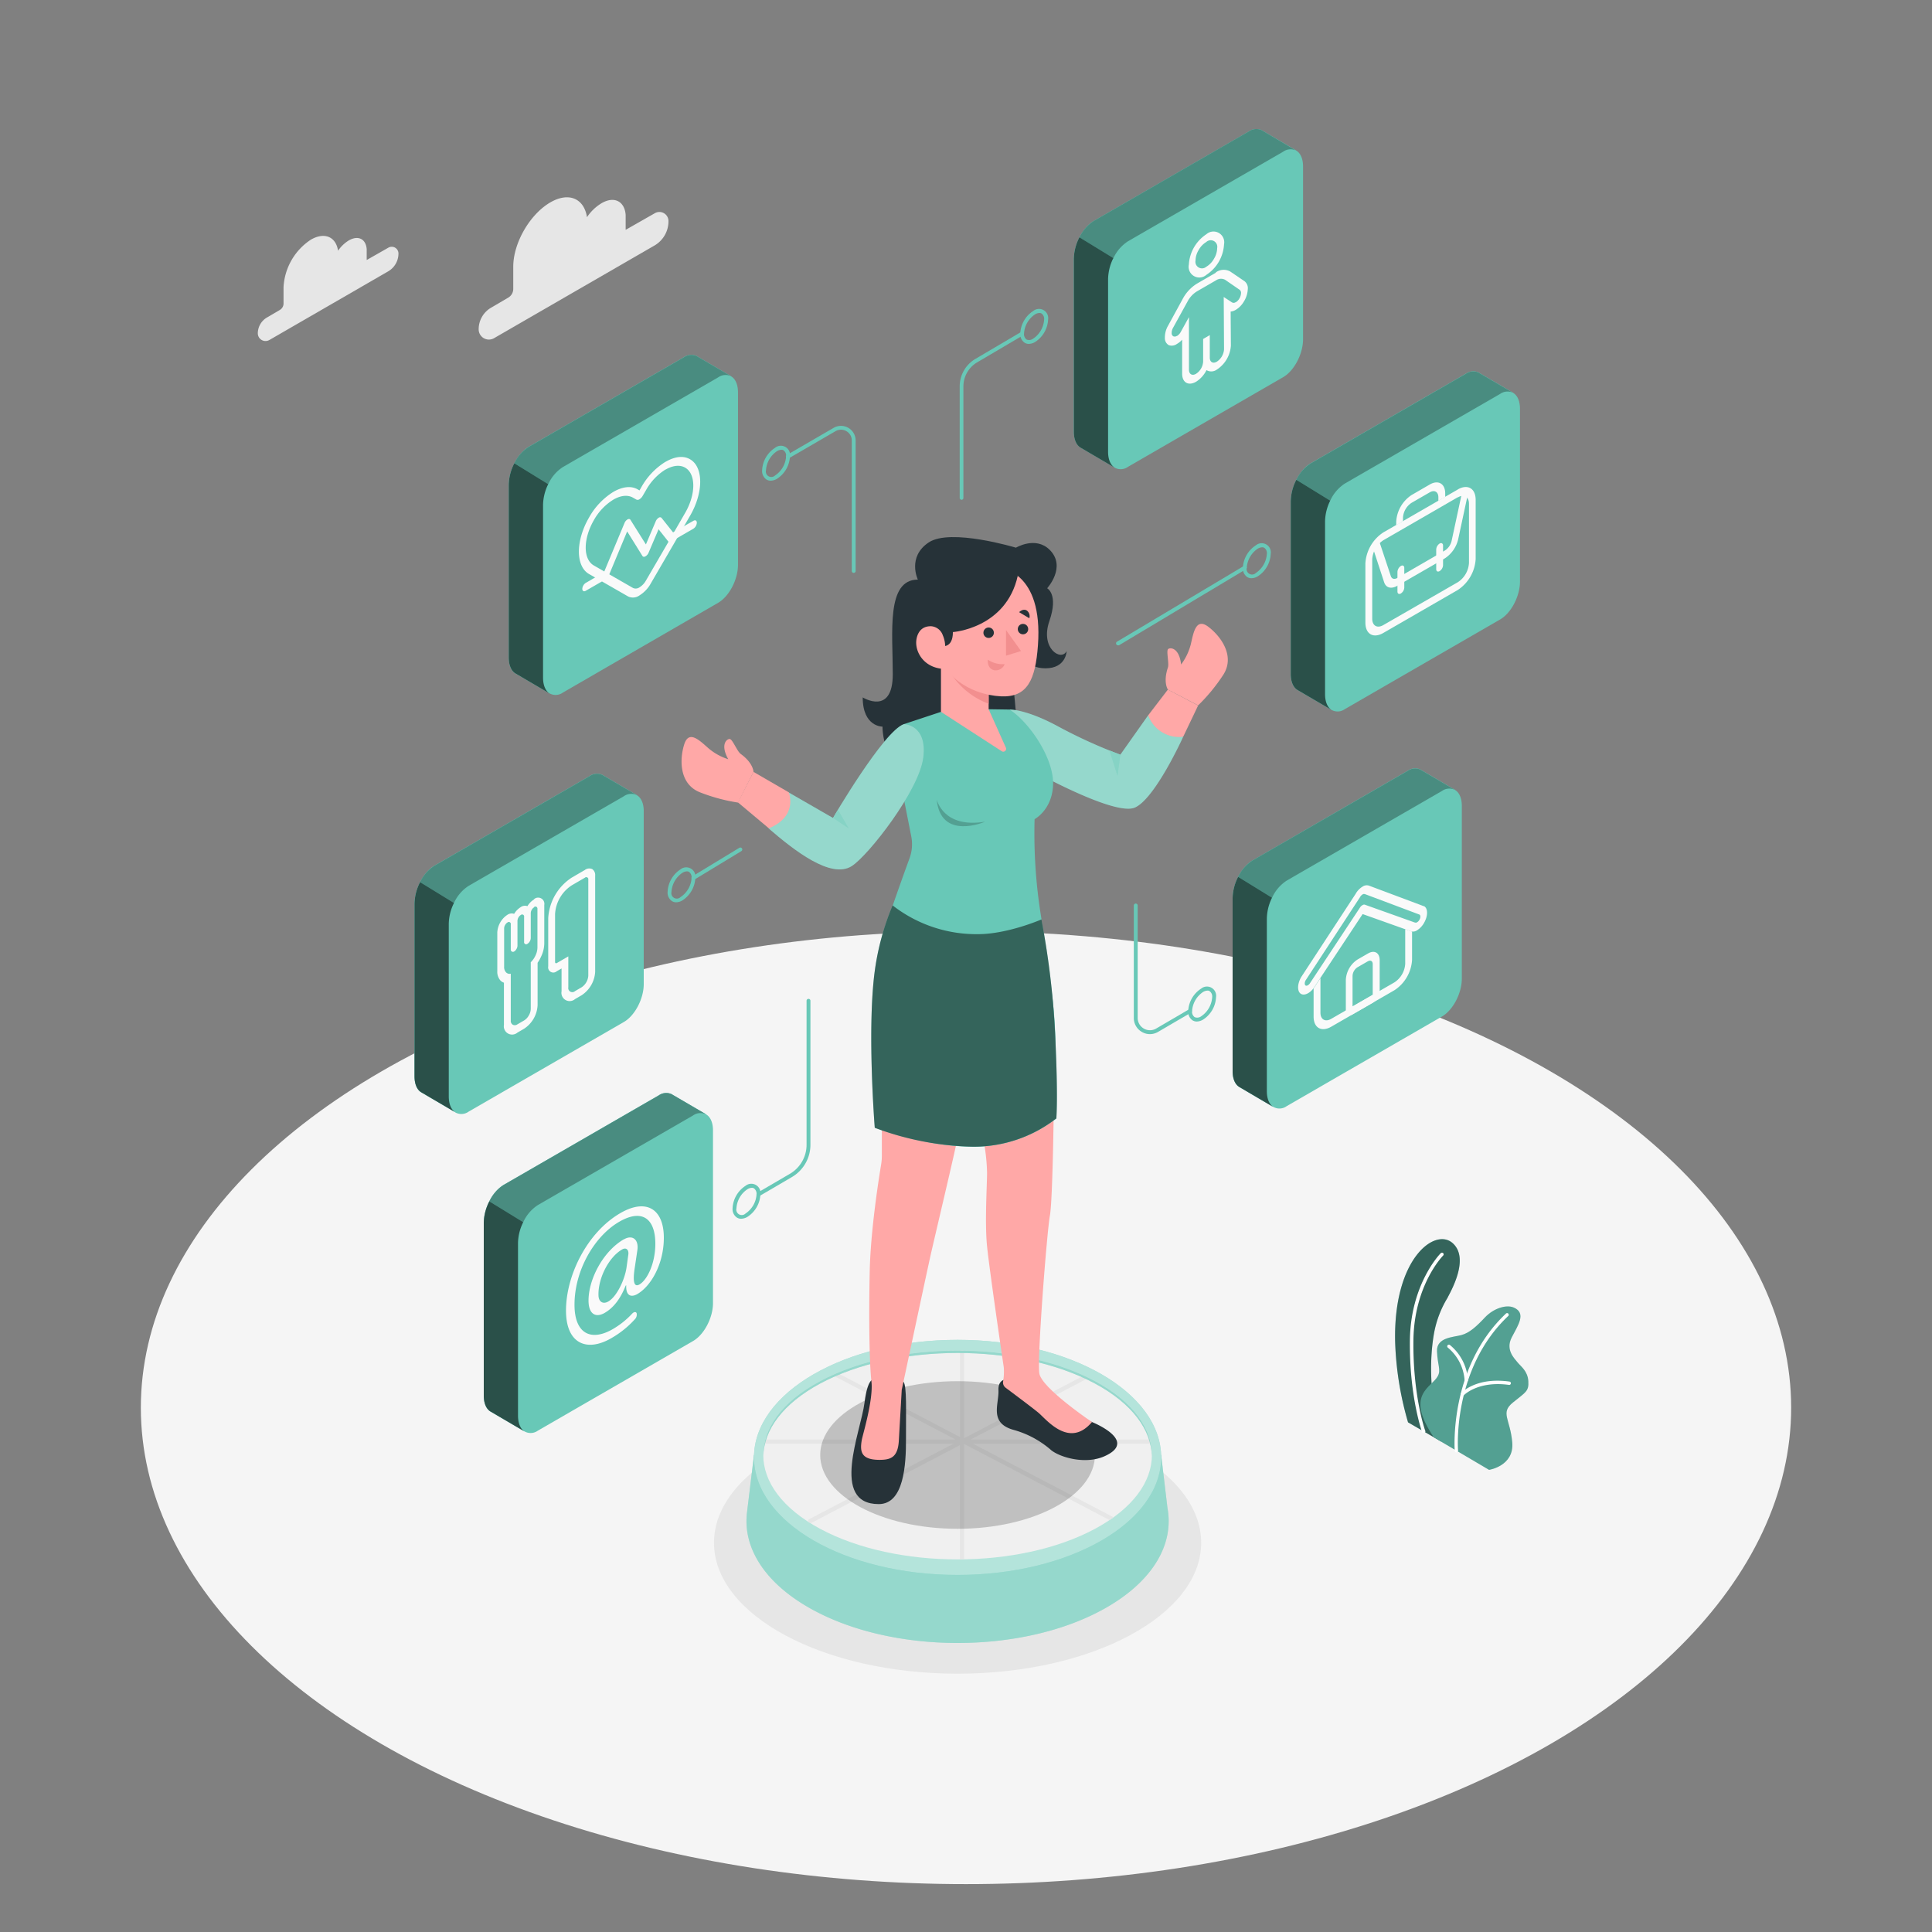 <svg xmlns="http://www.w3.org/2000/svg" viewBox="0 0 500 500"><rect x="0" y="0" width="500" height="500" fill="#808080" stroke="none"/><g id="freepik--Floor--inject-63"><ellipse cx="250" cy="364.31" rx="213.55" ry="123.3" style="fill:#f5f5f5"></ellipse></g><g id="freepik--Shadow--inject-63"><ellipse cx="247.82" cy="399.27" rx="63.04" ry="33.88" style="fill:#e6e6e6"></ellipse></g><g id="freepik--Plant--inject-63"><path d="M364.4,368.1l8.64,5s-4.36-13.91-1.94-27.91a26.85,26.85,0,0,1,3.52-9.32c.67-1.41,5.88-10.14,1.3-14.17s-15.35,4-14.86,25.54A83.52,83.52,0,0,0,364.4,368.1Z" style="fill:#68C8B7"></path><path d="M364.4,368.1l8.64,5s-4.36-13.91-1.94-27.91a26.85,26.85,0,0,1,3.52-9.32c.67-1.41,5.88-10.14,1.3-14.17s-15.35,4-14.86,25.54A83.52,83.52,0,0,0,364.4,368.1Z" style="opacity:0.5"></path><path d="M368.42,370.87a.44.44,0,0,1-.41-.29c0-.09-3.3-9.16-3.13-23.72s7.88-22.47,8-22.54a.43.43,0,0,1,.61,0,.44.44,0,0,1,0,.61c-.08.07-7.53,7.66-7.7,21.94s3,23.33,3.07,23.42a.42.42,0,0,1-.25.55A.4.4,0,0,1,368.42,370.87Z" style="fill:#fff"></path><path d="M371.1,372l14.27,8.4s6.54-1,6-7.12-3.15-7.6.16-10.3,4.16-2.88,4-5.53-1.94-3.81-2.78-4.86-3.17-3.25-1.53-6.44,3.87-6.28.57-7.75c-2-.87-5.3.22-7.5,2.56s-4,4-6.11,4.56-6.43.59-6.29,4.18,1.08,4.84.21,6.43C370.5,359.16,363.48,360.78,371.1,372Z" style="fill:#68C8B7"></path><path d="M371.1,372l14.27,8.4s6.54-1,6-7.12-3.15-7.6.16-10.3,4.16-2.88,4-5.53-1.94-3.81-2.78-4.86-3.17-3.25-1.53-6.44,3.87-6.28.57-7.75c-2-.87-5.3.22-7.5,2.56s-4,4-6.11,4.56-6.43.59-6.29,4.18,1.08,4.84.21,6.43C370.5,359.16,363.48,360.78,371.1,372Z" style="opacity:0.2"></path><path d="M376.91,375.87a.43.43,0,0,1-.43-.39c0-.22-1.57-21.52,13.23-35.5a.43.43,0,1,1,.59.62c-14.5,13.71-13,34.6-12.95,34.81a.44.44,0,0,1-.4.46Z" style="fill:#fff"></path><path d="M379.47,357.64a.44.44,0,0,1-.43-.4,12.07,12.07,0,0,0-4.32-8.46.43.43,0,0,1-.1-.6.44.44,0,0,1,.61-.1,12.73,12.73,0,0,1,4.67,9.09.42.42,0,0,1-.39.46Z" style="fill:#fff"></path><path d="M378.42,361.27a.46.46,0,0,1-.29-.11.43.43,0,0,1,0-.61c.15-.17,3.9-4.21,12.51-3a.42.42,0,0,1,.37.49.43.43,0,0,1-.48.37c-8.14-1.12-11.72,2.71-11.76,2.74A.42.42,0,0,1,378.42,361.27Z" style="fill:#fff"></path></g><g id="freepik--Character--inject-63"><path d="M302.14,390.27l-1.63-13.72h-6.77a43.87,43.87,0,0,0-7.28-5.21c-21.34-12.32-55.94-12.32-77.28,0a43.87,43.87,0,0,0-7.28,5.21h-6.77l-1.84,15.16h0c-.92,8.71,4.36,17.6,15.89,24.25,21.34,12.32,55.94,12.32,77.28,0C298.62,408.94,303.84,399.43,302.14,390.27Z" style="fill:#68C8B7"></path><path d="M302.14,390.27l-1.63-13.72h-6.77a43.87,43.87,0,0,0-7.28-5.21c-21.34-12.32-55.94-12.32-77.28,0a43.87,43.87,0,0,0-7.28,5.21h-6.77l-1.84,15.16h0c-.92,8.71,4.36,17.6,15.89,24.25,21.34,12.32,55.94,12.32,77.28,0C298.62,408.94,303.84,399.43,302.14,390.27Z" style="fill:#fff;opacity:0.3"></path><ellipse cx="247.82" cy="377.17" rx="52.69" ry="30.42" style="fill:#68C8B7"></ellipse><ellipse cx="247.82" cy="377.17" rx="52.69" ry="30.42" style="fill:#fff;opacity:0.5"></ellipse><path d="M283.38,357.44c19.64,10.56,19.64,27.67,0,38.22s-51.48,10.55-71.12,0-19.63-27.66,0-38.22S263.74,346.89,283.38,357.44Z" style="fill:#f0f0f0"></path><path d="M297.78,373.54c-.07-.34-.14-.68-.24-1h-46.3l30.25-15.82a.58.58,0,0,0,.17-.14l-1.21-.56-30.93,16.18V349.55h-1.08v22.35l-31.69-16.57-1.14.5a.58.58,0,0,0,.23.26l31.43,16.44H198.1c-.1.36-.18.73-.26,1.09h48.94L209.4,393.17a.53.53,0,0,0-.26.64c.19.13.39.25.59.37a.47.47,0,0,0,.17,0L248.42,374v29.58h0l1.1,0V373.7l37.63,19.69c.33-.22.65-.44,1-.67a.52.52,0,0,0-.19-.17l-36.2-18.94h45.8A.59.59,0,0,0,297.78,373.54Z" style="fill:#e6e6e6"></path><path d="M212.26,358.06c19.64-10.55,51.48-10.55,71.12,0,9.67,5.2,14.57,12,14.71,18.8.15-7-4.75-14.06-14.71-19.42-19.64-10.55-51.48-10.55-71.12,0-10,5.36-14.86,12.4-14.71,19.42C197.69,370.05,202.59,363.26,212.26,358.06Z" style="fill:#68C8B7"></path><path d="M212.26,358.06c19.64-10.55,51.48-10.55,71.12,0,9.67,5.2,14.57,12,14.71,18.8.15-7-4.75-14.06-14.71-19.42-19.64-10.55-51.48-10.55-71.12,0-10,5.36-14.86,12.4-14.71,19.42C197.69,370.05,202.59,363.26,212.26,358.06Z" style="fill:#fff;opacity:0.3"></path><ellipse cx="247.82" cy="376.55" rx="35.55" ry="19.1" style="opacity:0.2"></ellipse><path d="M302.25,178.46s-1.29-1.84,0-5.69c.37-1.11-.49-4.34.07-4.8s2.86-.35,3.35,4a14.91,14.91,0,0,0,2.52-5.27c.69-3,1.31-6.91,4.51-4.5s7.06,7.58,3.85,12.49a46.43,46.43,0,0,1-6.47,7.86Z" style="fill:#ffa8a7"></path><path d="M297.14,185.13l5.11-6.67,7.82,4.13-3.87,8.1S298.68,193.78,297.14,185.13Z" style="fill:#ffa8a7"></path><path d="M261.21,357s-2.95-.64-2.81,2.81c.15,3.66-2.53,8.52,4.05,10.28a24.77,24.77,0,0,1,9.64,5.25c2.4,1.88,8.86,3.72,13.74,1.54,9-4-3.23-8.86-3.23-8.86Z" style="fill:#263238"></path><path d="M226.52,357.05s-1.86-1.43-2.79,6-9,26.21,3.69,26.21c6.51,0,7.08-10.13,7.05-17s.25-13.52-.65-14.67S226.52,357.05,226.52,357.05Z" style="fill:#263238"></path><path d="M254.54,295.14a49.53,49.53,0,0,1,.91,8.28c0,3.5-.62,13,0,19.12s4.08,29.73,4.33,31.31a15.43,15.43,0,0,1-.18,3.71,1.67,1.67,0,0,0,.64,1.57c1.93,1.44,6.81,5.09,8.43,6.42,2.05,1.67,8,9.49,13.93,2.47,0,0-13-8.76-13.62-12.58s2-36.92,2.73-40.81,1-27.5,1-27.5Z" style="fill:#ffa8a7"></path><path d="M228.22,291.87v7.26a13.49,13.49,0,0,1-.19,2.28c-.64,3.87-2.73,17.13-2.95,27.72-.26,12.56-.08,23.74.45,28.43s-2.26,13.74-2.5,15.11c-.55,3.11-.09,5.1,4.5,5.14,2.9,0,4.84-.54,5.09-5s.75-13.12.75-13.12,6.28-29.48,7.37-34.39,6.71-28.48,7.08-30.87Z" style="fill:#ffa8a7"></path><path d="M232.3,241.76s-2.18,4.77-3.45,14.88-.63,35.23-.63,35.23a60.38,60.38,0,0,0,23.58,4.89,34.77,34.77,0,0,0,21.62-7.33s-.24,1.06-.24-17.15-3.91-29.06-3.91-29.06Z" style="fill:#68C8B7"></path><path d="M231,234.34a67.37,67.37,0,0,0-4.72,17.8c-1.85,15.24.11,39.73.11,39.73a76.17,76.17,0,0,0,25.37,4.89,34.77,34.77,0,0,0,21.62-7.33s.46-5.12-.24-20.17a214.27,214.27,0,0,0-3.63-31.32Z" style="fill:#68C8B7"></path><path d="M231,234.34a67.37,67.37,0,0,0-4.72,17.8c-1.85,15.24.11,39.73.11,39.73a76.17,76.17,0,0,0,25.37,4.89,34.77,34.77,0,0,0,21.62-7.33s.46-5.12-.24-20.17a214.27,214.27,0,0,0-3.63-31.32Z" style="opacity:0.5"></path><path d="M271,152.24s3,1.51.57,8.52,3.05,10.51,4.47,7.75c0,0-.09,4.45-5.49,4.45s-6.36-4.47-6.36-4.47-1.94,2.13-1.94,8.11S268,205.05,248,205.05s-19.61-17-19.61-17-5.12.1-5.12-7.56c0,0,7.78,4.83,7.78-6S229.3,150,237.54,150c0,0-2.83-5.86,2.81-9.62s22.57,1.36,22.57,1.36,5.09-3.06,8.73.55C276.08,146.71,271,152.24,271,152.24Z" style="fill:#263238"></path><path d="M261.3,183.63s4.24-.14,12.58,4.39a129.38,129.38,0,0,0,16.06,7.3l7.2-10.19a8.53,8.53,0,0,0,9.06,5.56s-7.31,16.16-12.56,18.33-26-9.37-26-9.37Z" style="fill:#68C8B7"></path><path d="M261.3,183.63s4.24-.14,12.58,4.39a129.38,129.38,0,0,0,16.06,7.3l7.2-10.19a8.53,8.53,0,0,0,9.06,5.56s-7.31,16.16-12.56,18.33-26-9.37-26-9.37Z" style="fill:#fff;opacity:0.3"></path><path d="M243.52,184.23l-9.58,3.17v19.45l1.89,9.6a10.52,10.52,0,0,1-.46,5.72c-.9,2.45-2.37,6.51-4.33,12.17a35.25,35.25,0,0,0,22.05,7.42c7.72,0,16.46-3.82,16.46-3.82a134.89,134.89,0,0,1-1.8-25.94s4.69-2.47,4.79-9.16S266.46,187,261.3,183.63l-5.44-.08Z" style="fill:#68C8B7"></path><path d="M243.52,184.23l15.73,10.19a.74.74,0,0,0,1.07-.93l-4.46-9.94V167.19H243.52Z" style="fill:#ffa8a7"></path><path d="M255.86,182.13a19.86,19.86,0,0,1-11.34-10.78v-4.16h11.34Z" style="fill:#f28f8f"></path><path d="M258.73,147s11.29.67,9.89,20c-.64,8.93-2.73,13.55-9.6,13.21-7.79-.39-18.84-5.74-18.11-21S258.73,147,258.73,147Z" style="fill:#ffa8a7"></path><path d="M243.52,167.19s3.09.82,3.09-3.61c0,0,13.75-.93,16.79-14.58,0,0-1.36-4.08-9.94-4.08s-15.8,7.59-13.56,18Z" style="fill:#263238"></path><polygon points="260.35 163.05 260.35 169.69 264.24 168.49 260.35 163.05" style="fill:#f28f8f"></polygon><path d="M254.51,163.76a1.35,1.35,0,1,0,1.35-1.36A1.35,1.35,0,0,0,254.51,163.76Z" style="fill:#263238"></path><circle cx="264.75" cy="162.81" r="1.35" style="fill:#263238"></circle><path d="M266.39,160l-2.64-1.57s1-1.05,2-.42A1.84,1.84,0,0,1,266.39,160Z" style="fill:#263238"></path><path d="M260,171.88a6.87,6.87,0,0,1-4.35-1.16s-.29,2.29,1.63,2.73A2.47,2.47,0,0,0,260,171.88Z" style="fill:#f28f8f"></path><path d="M244.61,167.7a7.51,7.51,0,0,0-.61-3.28,3.46,3.46,0,0,0-3-2.35c-3.47-.09-3.94,3.24-3.89,4.43.12,3.12,2.65,6.49,7.35,6.62Z" style="fill:#ffa8a7"></path><path d="M233.94,187.4s6.07.1,5,8.65-14.21,25.36-18.52,28.1c-5.36,3.39-14.83-4-21.52-9.78,0,0,6-3.89,5.15-9.32l11.53,6.64S228.75,189.12,233.94,187.4Z" style="fill:#68C8B7"></path><path d="M233.94,187.4s6.07.1,5,8.65-14.21,25.36-18.52,28.1c-5.36,3.39-14.83-4-21.52-9.78,0,0,6-3.89,5.15-9.32l11.53,6.64S228.75,189.12,233.94,187.4Z" style="fill:#fff;opacity:0.3"></path><polygon points="215.62 211.69 219.63 214.37 216.86 209.6 215.62 211.69" style="fill:#68C8B7"></polygon><polygon points="215.62 211.69 219.63 214.37 216.86 209.6 215.62 211.69" style="fill:#fff;opacity:0.2"></polygon><path d="M195,199.76s0-2.25-3.3-4.64c-.95-.69-2.12-3.82-2.85-3.87s-2.53,1.38-.38,5.24a14.92,14.92,0,0,1-5.11-2.83c-2.29-2-5.08-4.86-6.29-1s-1.34,10.28,4.13,12.41a46.26,46.26,0,0,0,9.82,2.64Z" style="fill:#ffa8a7"></path><path d="M195,199.76l9.13,5.29s2.57,6.13-5.15,9.32l-8-6.71Z" style="fill:#ffa8a7"></path><polygon points="289.94 195.32 289.21 200.78 287.14 194.24 289.94 195.32" style="fill:#68C8B7"></polygon><polygon points="289.94 195.32 289.21 200.78 287.14 194.24 289.94 195.32" style="fill:#fff;opacity:0.2"></polygon><path d="M242.42,206.9s1.64,7.57,12.53,5.75C255,212.65,243.42,217.71,242.42,206.9Z" style="opacity:0.2"></path></g><g id="freepik--Username--inject-63"><path d="M125.2,316.48v44.68c0,2.12.72,3.6,1.85,4.2h0l8.68,5.09-.07-.05a3.2,3.2,0,0,0,3.54-.15l40.18-23.2c2.84-1.64,5.14-6,5.14-9.81V292.55c0-2.08-.7-3.53-1.8-4.16l.06,0L174,283.3a2,2,0,0,0-.32-.18h0a3.35,3.35,0,0,0-3.2.35l-40.19,23.2C127.5,308.31,125.2,312.7,125.2,316.48Z" style="fill:#68C8B7"></path><path d="M126.64,310.91a10.21,10.21,0,0,1,3.69-4.24l40.19-23.2a3.35,3.35,0,0,1,3.2-.35h0a2,2,0,0,1,.32.18l8.74,5.12a3.29,3.29,0,0,0-3.4.25l-40.18,23.2a10.39,10.39,0,0,0-3.79,4.43h0Z" style="fill:#68C8B7"></path><path d="M134.06,366.37c0,2,.65,3.42,1.67,4.08l-8.68-5.09h0c-1.13-.6-1.85-2.08-1.85-4.2V316.48a12.61,12.61,0,0,1,1.44-5.57l8.77,5.39h0a12.48,12.48,0,0,0-1.35,5.38Z" style="fill:#68C8B7"></path><path d="M126.64,310.91a10.21,10.21,0,0,1,3.69-4.24l40.19-23.2a3.35,3.35,0,0,1,3.2-.35h0a2,2,0,0,1,.32.18l8.74,5.12a3.29,3.29,0,0,0-3.4.25l-40.18,23.2a10.39,10.39,0,0,0-3.79,4.43h0Z" style="opacity:0.3"></path><path d="M134.06,366.37c0,2,.65,3.42,1.67,4.08l-8.68-5.09h0c-1.13-.6-1.85-2.08-1.85-4.2V316.48a12.61,12.61,0,0,1,1.44-5.57l8.77,5.39h0a12.48,12.48,0,0,0-1.35,5.38Z" style="opacity:0.6"></path><path d="M191.8,315.41a2,2,0,0,1-1.05-.28,2.63,2.63,0,0,1-1.16-2.43,7.32,7.32,0,0,1,3.35-5.81,2.38,2.38,0,0,1,3.85,2.23,7.3,7.3,0,0,1-3.35,5.8A3.31,3.31,0,0,1,191.8,315.41Zm2.77-8a2.28,2.28,0,0,0-1.13.36,6.39,6.39,0,0,0-2.85,4.94,1.41,1.41,0,0,0,2.35,1.35,6.41,6.41,0,0,0,2.85-4.93,1.74,1.74,0,0,0-.66-1.58A1.13,1.13,0,0,0,194.57,307.4Z" style="fill:#68C8B7"></path><path d="M164.76,339.88a1.7,1.7,0,0,1-.48,1.57,24.81,24.81,0,0,1-6.11,4.89c-6.33,3.65-11.69,1.4-11.69-7.16,0-9.18,5.52-20.29,14.09-25.24,6.71-3.88,11.23-1.05,11.23,6.39,0,6.69-3.25,12.48-6.87,14.58-1.55.89-3,.51-2.86-2.28l-.15.09c-1.35,3.41-3.13,5.73-5.44,7.06s-4.17.32-4.17-3.2c0-5.53,3.78-12.75,9.14-15.85l.05,0c2.2-1.27,3.86.08,3.45,2.82l-.68,4.58c-.58,3.72-.11,5,1.16,4.32,2-1.09,4.17-5.39,4.17-10.56,0-6.46-3.36-9.16-9.34-5.7-6.29,3.63-11.58,12.43-11.58,21.48,0,7.44,4.21,9.6,9.92,6.3a21.76,21.76,0,0,0,5-4c.47-.5,1-.54,1.17-.1Zm-2.15-15.18c.18-1.27-.57-1.94-1.59-1.35h0c-3.51,2-6.32,7.61-6.13,12,.07,1.51,1.12,2.25,2.47,1.51,2.27-1.23,4.35-5.77,4.78-8.81Z" style="fill:#fafafa"></path><path d="M196.29,309.62a.5.5,0,0,1-.43-.25.51.51,0,0,1,.17-.69l8.4-4.9a8.72,8.72,0,0,0,4.31-7.5V259a.5.5,0,0,1,.5-.5.5.5,0,0,1,.5.5v37.27a9.7,9.7,0,0,1-4.81,8.36l-8.39,4.91A.59.59,0,0,1,196.29,309.62Z" style="fill:#68C8B7"></path></g><g id="freepik--food-preferences--inject-63"><path d="M107.28,233.87v44.68c0,2.12.72,3.6,1.85,4.2h0l8.68,5.09-.07,0a3.2,3.2,0,0,0,3.54-.15l40.18-23.2c2.84-1.64,5.14-6,5.14-9.81V209.94c0-2.08-.7-3.53-1.8-4.15l.06,0-8.74-5.12a2,2,0,0,0-.32-.18h0a3.35,3.35,0,0,0-3.2.35l-40.19,23.2C109.58,225.7,107.28,230.09,107.28,233.87Z" style="fill:#68C8B7"></path><path d="M108.72,228.3a10.21,10.21,0,0,1,3.69-4.24l40.19-23.2a3.35,3.35,0,0,1,3.2-.35h0a2,2,0,0,1,.32.18l8.74,5.12a3.29,3.29,0,0,0-3.4.25l-40.18,23.2a10.33,10.33,0,0,0-3.79,4.43h0Z" style="fill:#68C8B7"></path><path d="M116.14,283.76c0,2,.65,3.42,1.67,4.08l-8.68-5.09h0c-1.13-.6-1.85-2.08-1.85-4.2V233.87a12.61,12.61,0,0,1,1.44-5.57l8.77,5.39h0a12.48,12.48,0,0,0-1.35,5.38Z" style="fill:#68C8B7"></path><path d="M108.72,228.3a10.21,10.21,0,0,1,3.69-4.24l40.19-23.2a3.35,3.35,0,0,1,3.2-.35h0a2,2,0,0,1,.32.18l8.74,5.12a3.29,3.29,0,0,0-3.4.25l-40.18,23.2a10.33,10.33,0,0,0-3.79,4.43h0Z" style="opacity:0.3"></path><path d="M116.14,283.76c0,2,.65,3.42,1.67,4.08l-8.68-5.09h0c-1.13-.6-1.85-2.08-1.85-4.2V233.87a12.61,12.61,0,0,1,1.44-5.57l8.77,5.39h0a12.48,12.48,0,0,0-1.35,5.38Z" style="opacity:0.6"></path><path d="M175,233.51a2.05,2.05,0,0,1-1.06-.28,2.63,2.63,0,0,1-1.16-2.43A7.32,7.32,0,0,1,176.1,225a2.38,2.38,0,0,1,3.85,2.23,7.32,7.32,0,0,1-3.35,5.8A3.25,3.25,0,0,1,175,233.51Zm2.76-8a2.31,2.31,0,0,0-1.13.36,6.41,6.41,0,0,0-2.85,4.94,1.41,1.41,0,0,0,2.35,1.35,6.38,6.38,0,0,0,2.85-4.93,1.72,1.72,0,0,0-.66-1.58A1.13,1.13,0,0,0,177.73,225.5Z" style="fill:#68C8B7"></path><path d="M179.45,227.72a.52.52,0,0,1-.43-.24.51.51,0,0,1,.17-.69l12.15-7.38a.51.51,0,0,1,.69.17.5.5,0,0,1-.17.69l-12.15,7.37A.5.5,0,0,1,179.45,227.72Z" style="fill:#68C8B7"></path><path d="M138.23,234.74a.56.56,0,0,1,.6-.06.58.58,0,0,1,.26.55v10a4.87,4.87,0,0,1-.48,2,5.8,5.8,0,0,1-1.25,1.8V261.1a3.42,3.42,0,0,1-.51,1.7,3.37,3.37,0,0,1-1.21,1.29l-1.72,1a1.15,1.15,0,0,1-1.21.11,1.14,1.14,0,0,1-.52-1.1V252a1.31,1.31,0,0,1-1.24-.37,2,2,0,0,1-.48-1.45v-9.95a1.73,1.73,0,0,1,.26-.85,1.7,1.7,0,0,1,.6-.64.52.52,0,0,1,.86.49v6.47a.57.57,0,0,0,.26.55.59.59,0,0,0,.61,0,1.73,1.73,0,0,0,.6-.65,1.67,1.67,0,0,0,.26-.84v-6.47a1.88,1.88,0,0,1,.86-1.49.52.52,0,0,1,.86.49v6.47a.53.53,0,0,0,.86.5,1.67,1.67,0,0,0,.61-.65,1.65,1.65,0,0,0,.25-.84v-6.47a1.73,1.73,0,0,1,.26-.85,1.64,1.64,0,0,1,.61-.64m0-2.05a5.17,5.17,0,0,0-1.73,1.75,1.91,1.91,0,0,0-1.72.24,5.24,5.24,0,0,0-1.72,1.75,2,2,0,0,0-1.73.24,5.84,5.84,0,0,0-2.63,4.56v10a3.42,3.42,0,0,0,.81,2.45,2.19,2.19,0,0,0,.91.57v10.91a2.14,2.14,0,0,0,3.5,2l1.72-1a7.75,7.75,0,0,0,3.49-6.05V249.17a10,10,0,0,0,.92-1.64,8.06,8.06,0,0,0,.81-3.37v-9.95a1.61,1.61,0,0,0-2.63-1.52Z" style="fill:#fafafa"></path><path d="M151.38,227.14a.53.53,0,0,1,.87.5v24.87a3.92,3.92,0,0,1-1.73,3l-1.72,1a1.05,1.05,0,0,1-1.72-1v-8l-3,1.74a.28.28,0,0,1-.3,0,.3.3,0,0,1-.13-.28V236.59a9.52,9.52,0,0,1,4.31-7.46l3.44-2m0-2-3.44,2a13.4,13.4,0,0,0-6.08,10.52v12.44a1.34,1.34,0,0,0,2.2,1.27l1.25-.72v5.92a2.13,2.13,0,0,0,3.49,2l1.72-1a7.79,7.79,0,0,0,3.49-6.05V226.62a1.87,1.87,0,0,0-.76-1.7h0a1.88,1.88,0,0,0-1.86.19Z" style="fill:#fafafa"></path></g><g id="freepik--health-information--inject-63"><path d="M131.67,125.47v44.69c0,2.11.72,3.59,1.85,4.19h0l8.68,5.1-.07-.06a3.2,3.2,0,0,0,3.54-.15L185.86,156c2.83-1.64,5.13-6,5.13-9.81V101.54c0-2.07-.7-3.53-1.79-4.15l.05,0-8.74-5.12a1.92,1.92,0,0,0-.31-.18h0a3.37,3.37,0,0,0-3.21.35l-40.18,23.2C134,117.3,131.67,121.69,131.67,125.47Z" style="fill:#68C8B7"></path><path d="M133.11,119.9a10.22,10.22,0,0,1,3.7-4.24L177,92.46a3.37,3.37,0,0,1,3.21-.35h0a1.92,1.92,0,0,1,.31.18l8.74,5.12a3.27,3.27,0,0,0-3.39.25l-40.19,23.21a10.34,10.34,0,0,0-3.79,4.43h0Z" style="fill:#68C8B7"></path><path d="M140.54,175.36c0,2,.64,3.43,1.66,4.09l-8.68-5.1h0c-1.13-.6-1.85-2.08-1.85-4.19V125.47a12.61,12.61,0,0,1,1.44-5.57l8.77,5.4h0a12.53,12.53,0,0,0-1.34,5.37Z" style="fill:#68C8B7"></path><path d="M133.11,119.9a10.22,10.22,0,0,1,3.7-4.24L177,92.46a3.37,3.37,0,0,1,3.21-.35h0a1.92,1.92,0,0,1,.31.18l8.74,5.12a3.27,3.27,0,0,0-3.39.25l-40.19,23.21a10.34,10.34,0,0,0-3.79,4.43h0Z" style="opacity:0.3"></path><path d="M140.54,175.36c0,2,.64,3.43,1.66,4.09l-8.68-5.1h0c-1.13-.6-1.85-2.08-1.85-4.19V125.47a12.61,12.61,0,0,1,1.44-5.57l8.77,5.4h0a12.53,12.53,0,0,0-1.34,5.37Z" style="opacity:0.6"></path><path d="M199.46,124.4a2.12,2.12,0,0,1-1.06-.27,2.64,2.64,0,0,1-1.16-2.44,7.29,7.29,0,0,1,3.35-5.8,2.38,2.38,0,0,1,3.85,2.22,7.29,7.29,0,0,1-3.35,5.8A3.27,3.27,0,0,1,199.46,124.4Zm2.76-8a2.31,2.31,0,0,0-1.13.36,6.41,6.41,0,0,0-2.85,4.94,1.41,1.41,0,0,0,2.35,1.35,6.38,6.38,0,0,0,2.85-4.93,1.72,1.72,0,0,0-.66-1.58A1.13,1.13,0,0,0,202.22,116.39Z" style="fill:#68C8B7"></path><path d="M220.94,148.26a.5.5,0,0,1-.5-.5V114a2.75,2.75,0,0,0-1.4-2.42,2.78,2.78,0,0,0-2.79,0l-12.06,7a.5.5,0,1,1-.5-.86l12.07-7a3.79,3.79,0,0,1,5.68,3.29v33.75A.5.5,0,0,1,220.94,148.26Z" style="fill:#68C8B7"></path><path d="M172.25,121.53c1.84-1.06,3.67-1.31,5.07-.5,2.8,1.61,2.8,6.85,0,11.7L173.13,140l-6,10.31A4.77,4.77,0,0,1,165.5,152a1.68,1.68,0,0,1-1.67.17l-10.15-5.83c-2.8-1.61-2.79-6.85,0-11.7a14.56,14.56,0,0,1,5.07-5.34c1.83-1.06,3.67-1.31,5.06-.51l.86.49a.8.8,0,0,0,.83-.08,2.36,2.36,0,0,0,.83-.88l.86-1.47a14.58,14.58,0,0,1,5.06-5.35m0-2a18.07,18.07,0,0,0-6.31,6.66l-.44.76-.44-.25c-1.68-1-3.92-.75-6.31.62a18.2,18.2,0,0,0-6.32,6.67c-3.48,6-3.48,12.58,0,14.59l10.16,5.83a2.92,2.92,0,0,0,2.91-.29,8.47,8.47,0,0,0,2.91-3.07l6-10.32,4.19-7.24c3.48-6,3.48-12.58,0-14.59-1.69-1-3.93-.75-6.32.63Z" style="fill:#fafafa"></path><path d="M167,144l0,0c-.31.16-.6.12-.74-.12l-3.95-6.35L157.53,149a2,2,0,0,1-.75.9l-5.2,3c-.48.28-.88.05-.88-.51a2,2,0,0,1,.88-1.53l4.71-2.72,5.34-12.8a1.94,1.94,0,0,1,.78-.92c.32-.17.6-.13.75.11l4,6.37,2.55-6a1.89,1.89,0,0,1,.74-.89h0a.55.55,0,0,1,.74,0l3,3.77,5.27-3c.49-.28.88-.06.88.51a2,2,0,0,1-.88,1.53l-5.76,3.32a.55.55,0,0,1-.75,0l-2.51-3.17-2.62,6.15A1.94,1.94,0,0,1,167,144Z" style="fill:#fafafa"></path></g><g id="freepik--Address--inject-63"><path d="M319,232.51v44.68c0,2.12.72,3.59,1.85,4.19h0l8.68,5.1-.07-.06a3.17,3.17,0,0,0,3.53-.15l40.19-23.2c2.84-1.63,5.14-6,5.14-9.81V208.58c0-2.08-.7-3.54-1.8-4.16l.05,0-8.74-5.13-.31-.18h0a3.35,3.35,0,0,0-3.2.35L324.13,222.7C321.29,224.33,319,228.72,319,232.51Z" style="fill:#68C8B7"></path><path d="M320.43,226.93a10.27,10.27,0,0,1,3.7-4.23l40.19-23.21a3.35,3.35,0,0,1,3.2-.35h0l.31.18,8.74,5.13a3.27,3.27,0,0,0-3.39.25L333,227.9a10.4,10.4,0,0,0-3.79,4.43h0Z" style="fill:#68C8B7"></path><path d="M327.86,282.39c0,2,.64,3.43,1.67,4.09l-8.68-5.1h0c-1.13-.6-1.85-2.07-1.85-4.19V232.51a12.6,12.6,0,0,1,1.43-5.58l8.77,5.4h0a12.54,12.54,0,0,0-1.34,5.38Z" style="fill:#68C8B7"></path><path d="M320.43,226.93a10.27,10.27,0,0,1,3.7-4.23l40.19-23.21a3.35,3.35,0,0,1,3.2-.35h0l.31.18,8.74,5.13a3.27,3.27,0,0,0-3.39.25L333,227.9a10.4,10.4,0,0,0-3.79,4.43h0Z" style="opacity:0.3"></path><path d="M327.86,282.39c0,2,.64,3.43,1.67,4.09l-8.68-5.1h0c-1.13-.6-1.85-2.07-1.85-4.19V232.51a12.6,12.6,0,0,1,1.43-5.58l8.77,5.4h0a12.54,12.54,0,0,0-1.34,5.38Z" style="opacity:0.6"></path><path d="M309.72,264.37a2.09,2.09,0,0,1-1.05-.28,2.64,2.64,0,0,1-1.16-2.44,7.29,7.29,0,0,1,3.35-5.8,2.38,2.38,0,0,1,3.85,2.22,7.29,7.29,0,0,1-3.35,5.8A3.33,3.33,0,0,1,309.72,264.37Zm2.77-8a2.36,2.36,0,0,0-1.13.35,6.42,6.42,0,0,0-2.85,4.94,1.69,1.69,0,0,0,.66,1.57,1.71,1.71,0,0,0,1.69-.21,6.43,6.43,0,0,0,2.85-4.94,1.71,1.71,0,0,0-.66-1.57A1,1,0,0,0,312.49,256.36Z" style="fill:#68C8B7"></path><path d="M366.76,240.74h0a1.82,1.82,0,0,1-1.81.2l-12.3-4.38-12.3,18.59c-1,1.72-2.65,2.64-3.65,2.07s-1-2.5,0-4.26l.06-.11,14.07-21.51a5.08,5.08,0,0,1,1.81-1.89l0,0a1.87,1.87,0,0,1,1.8-.19l14.06,5.27.07,0c1,.59,1,2.5,0,4.26A5.29,5.29,0,0,1,366.76,240.74Zm-14.11-6.51a.7.7,0,0,1,.56-.1l12.89,4.6.07,0a.59.59,0,0,0,.59-.06h0a1.64,1.64,0,0,0,.59-.63c.32-.55.33-1.15,0-1.35l-14.06-5.28-.06,0a.59.59,0,0,0-.6.07,1.78,1.78,0,0,0-.62.63l-.06.11-14.06,21.5c-.3.56-.29,1.14,0,1.33s.86-.12,1.19-.69l.07-.11,12.88-19.47A1.71,1.71,0,0,1,352.65,234.23Z" style="fill:#fafafa"></path><path d="M365,240.94l-1.33-.47v8.94a6.18,6.18,0,0,1-2.78,4.82l-16.38,9.45c-1.53.89-2.78.17-2.78-1.6v-8.94l-1.33,2a4.83,4.83,0,0,1-.44.64v7.31c0,2.9,2,4.08,4.55,2.63l16.38-9.46a10.06,10.06,0,0,0,4.55-7.88v-7.31A1.14,1.14,0,0,1,365,240.94Z" style="fill:#fafafa"></path><path d="M354,248.79c.7-.4,1.26-.07,1.26.73v7.93l-5.22,3v-7.93a2.8,2.8,0,0,1,1.26-2.18l2.7-1.56m0-2-2.7,1.56a6.7,6.7,0,0,0-3,5.24v7.93c0,1.13.8,1.59,1.77,1l5.22-3a3.89,3.89,0,0,0,1.77-3.06V248.5c0-1.93-1.36-2.71-3-1.75Z" style="fill:#fafafa"></path><path d="M297.61,267.63a4.09,4.09,0,0,1-2.08-.56,4.14,4.14,0,0,1-2.1-3.62V234.34a.5.5,0,0,1,.5-.5.5.5,0,0,1,.5.5v29.11a3.18,3.18,0,0,0,4.78,2.74l8.55-5a.5.5,0,0,1,.5.86l-8.55,5A4.2,4.2,0,0,1,297.61,267.63Z" style="fill:#68C8B7"></path></g><g id="freepik--Profession--inject-63"><path d="M334.05,129.75v44.68c0,2.12.72,3.59,1.85,4.2h0l8.68,5.09a.18.18,0,0,0-.07-.05,3.22,3.22,0,0,0,3.54-.15l40.19-23.21c2.83-1.63,5.13-6,5.13-9.81V105.82c0-2.08-.7-3.54-1.79-4.16l.05,0-8.74-5.12-.31-.19h0a3.37,3.37,0,0,0-3.21.35l-40.19,23.21C336.35,121.57,334.05,126,334.05,129.75Z" style="fill:#68C8B7"></path><path d="M335.49,124.17a10.24,10.24,0,0,1,3.69-4.23l40.19-23.21a3.37,3.37,0,0,1,3.21-.35h0l.31.19,8.74,5.12a3.27,3.27,0,0,0-3.39.25l-40.19,23.2a10.4,10.4,0,0,0-3.79,4.43h0Z" style="fill:#68C8B7"></path><path d="M342.92,179.63c0,2,.64,3.43,1.66,4.09l-8.68-5.09h0c-1.13-.61-1.85-2.08-1.85-4.2V129.75a12.65,12.65,0,0,1,1.44-5.58l8.77,5.4h0a12.58,12.58,0,0,0-1.34,5.38Z" style="fill:#68C8B7"></path><path d="M335.49,124.17a10.24,10.24,0,0,1,3.69-4.23l40.19-23.21a3.37,3.37,0,0,1,3.21-.35h0l.31.19,8.74,5.12a3.27,3.27,0,0,0-3.39.25l-40.19,23.2a10.4,10.4,0,0,0-3.79,4.43h0Z" style="opacity:0.3"></path><path d="M342.92,179.63c0,2,.64,3.43,1.66,4.09l-8.68-5.09h0c-1.13-.61-1.85-2.08-1.85-4.2V129.75a12.65,12.65,0,0,1,1.44-5.58l8.77,5.4h0a12.58,12.58,0,0,0-1.34,5.38Z" style="opacity:0.6"></path><path d="M323.88,149.64a2.14,2.14,0,0,1-1.06-.27,2.67,2.67,0,0,1-1.16-2.44,7.31,7.31,0,0,1,3.35-5.8,2.37,2.37,0,0,1,3.85,2.22,7.29,7.29,0,0,1-3.35,5.8A3.25,3.25,0,0,1,323.88,149.64Zm2.77-8a2.4,2.4,0,0,0-1.14.35,6.45,6.45,0,0,0-2.85,4.94,1.41,1.41,0,0,0,2.35,1.36,6.42,6.42,0,0,0,2.85-4.94,1.71,1.71,0,0,0-.65-1.57A1.08,1.08,0,0,0,326.65,141.64Z" style="fill:#68C8B7"></path><path d="M373.91,144.51l-12.29,7.09c-1.56.9-2.92.54-3.4-.89l-3-9.17,1.68-1.6,3.05,9.17c.24.72.92.9,1.71.45l12.29-7.1a4,4,0,0,0,1.73-2.5l2.6-12.08,1.7-.43-2.6,12.09A8.09,8.09,0,0,1,373.91,144.51Z" style="fill:#fafafa"></path><path d="M362.54,153.59c-.49.29-.88.06-.88-.51V148a2,2,0,0,1,.88-1.53c.49-.28.89-.05.89.51v5.09A1.94,1.94,0,0,1,362.54,153.59Z" style="fill:#fafafa"></path><path d="M372.57,147.8c-.49.28-.88.06-.88-.51V142.2a2,2,0,0,1,.88-1.53c.49-.28.89,0,.89.51v5.09A1.94,1.94,0,0,1,372.57,147.8Z" style="fill:#fafafa"></path><path d="M377.29,128.72c1.59-.91,2.88-.17,2.88,1.67v15.28a6.37,6.37,0,0,1-2.88,5L358,161.77c-1.58.92-2.87.17-2.87-1.66V144.82a6.35,6.35,0,0,1,2.87-5l19.25-11.12m0-2L358,137.79a10.29,10.29,0,0,0-4.64,8.05v15.29c0,3,2.08,4.16,4.64,2.68l19.25-11.11a10.3,10.3,0,0,0,4.65-8V129.37c0-3-2.09-4.17-4.65-2.69Z" style="fill:#fafafa"></path><path d="M363.09,134.88V134a4.94,4.94,0,0,1,2.24-3.88l4.68-2.7c1.24-.72,2.24-.14,2.24,1.29v.91l1.77-1v-.91c0-2.55-1.8-3.59-4-2.32l-4.68,2.71a8.86,8.86,0,0,0-4,6.94v.91Z" style="fill:#fafafa"></path><path d="M289.33,167a.5.5,0,0,1-.43-.25.5.5,0,0,1,.17-.68l32.84-19.6a.49.49,0,0,1,.68.17.5.5,0,0,1-.17.69L289.59,167A.59.59,0,0,1,289.33,167Z" style="fill:#68C8B7"></path></g><g id="freepik--online-identifier--inject-63"><path d="M277.91,67v44.69c0,2.11.72,3.59,1.85,4.19h0l8.68,5.09-.07,0a3.2,3.2,0,0,0,3.54-.15L332.1,97.6c2.83-1.64,5.13-6,5.13-9.81V43.1c0-2.08-.7-3.53-1.8-4.15l.06,0-8.74-5.12a2.48,2.48,0,0,0-.31-.18h0a3.35,3.35,0,0,0-3.2.35L283,57.22C280.21,58.86,277.91,63.25,277.91,67Z" style="fill:#68C8B7"></path><path d="M279.35,61.46A10.21,10.21,0,0,1,283,57.22L323.23,34a3.35,3.35,0,0,1,3.2-.35h0a2.48,2.48,0,0,1,.31.18L335.49,39a3.27,3.27,0,0,0-3.39.25l-40.19,23.2a10.39,10.39,0,0,0-3.79,4.43h0Z" style="fill:#68C8B7"></path><path d="M286.77,116.92c0,2,.65,3.42,1.67,4.08l-8.68-5.09h0c-1.13-.6-1.85-2.08-1.85-4.19V67a12.61,12.61,0,0,1,1.44-5.57l8.77,5.39h0a12.63,12.63,0,0,0-1.35,5.38Z" style="fill:#68C8B7"></path><path d="M279.35,61.46A10.21,10.21,0,0,1,283,57.22L323.23,34a3.35,3.35,0,0,1,3.2-.35h0a2.48,2.48,0,0,1,.31.18L335.49,39a3.27,3.27,0,0,0-3.39.25l-40.19,23.2a10.39,10.39,0,0,0-3.79,4.43h0Z" style="opacity:0.3"></path><path d="M286.77,116.92c0,2,.65,3.42,1.67,4.08l-8.68-5.09h0c-1.13-.6-1.85-2.08-1.85-4.19V67a12.61,12.61,0,0,1,1.44-5.57l8.77,5.39h0a12.63,12.63,0,0,0-1.35,5.38Z" style="opacity:0.6"></path><path d="M266.26,89a2,2,0,0,1-1.05-.28,2.64,2.64,0,0,1-1.16-2.44,7.3,7.3,0,0,1,3.35-5.8,2.38,2.38,0,0,1,3.85,2.22,7.31,7.31,0,0,1-3.35,5.8A3.33,3.33,0,0,1,266.26,89ZM269,81a2.28,2.28,0,0,0-1.13.36,6.38,6.38,0,0,0-2.85,4.93,1.72,1.72,0,0,0,.66,1.58,1.74,1.74,0,0,0,1.69-.22,6.41,6.41,0,0,0,2.85-4.94,1.71,1.71,0,0,0-.66-1.57A1.13,1.13,0,0,0,269,81Z" style="fill:#68C8B7"></path><path d="M314.67,72.58a2.24,2.24,0,0,1,2.39-.17L320.82,75a1,1,0,0,1,.35.93,2.94,2.94,0,0,1-.44,1.36,2.68,2.68,0,0,1-.92.94l-.07,0a.86.86,0,0,1-.95,0l-2.09-1.37.08,13.56a4.15,4.15,0,0,1-1.86,3.18c-1,.59-1.83.12-1.83-1.05V86.73l-1.72,1v5.84a4.05,4.05,0,0,1-1.83,3.17c-1,.59-1.84.11-1.84-1.06V82.07l-2.09,3.78a2.77,2.77,0,0,1-.95,1.07l-.07,0a1,1,0,0,1-.92.12.87.87,0,0,1-.44-.84,2.62,2.62,0,0,1,.35-1.35L307.35,78a6.74,6.74,0,0,1,2.39-2.58l4.93-2.85m0-2-4.93,2.85a10.42,10.42,0,0,0-3.69,4l-3.76,6.88a6.05,6.05,0,0,0-.82,3.09,2.06,2.06,0,0,0,1,1.93A2.28,2.28,0,0,0,304.6,89l.16-.09a5.61,5.61,0,0,0,1.18-1v8.8c0,2.3,1.62,3.23,3.61,2.08a7.43,7.43,0,0,0,2.69-3,2.44,2.44,0,0,0,2.69-.15,8,8,0,0,0,3.62-6.2.15.15,0,0,0,0-.07l-.06-8.74a2.94,2.94,0,0,0,1.16-.35l.16-.09a6.16,6.16,0,0,0,2.11-2.16,6.57,6.57,0,0,0,1-3.1,2.31,2.31,0,0,0-.82-2.14l-3.76-2.55a3.48,3.48,0,0,0-3.69.26Z" style="fill:#fafafa"></path><path d="M312.2,62.61A1.7,1.7,0,0,1,315,64.22a5.4,5.4,0,0,1-.82,2.74,5.51,5.51,0,0,1-2,2.08,1.7,1.7,0,0,1-2.78-1.61,5.4,5.4,0,0,1,.82-2.74,5.49,5.49,0,0,1,2-2.08m0-2a10.13,10.13,0,0,0-4.55,7.88,2.77,2.77,0,0,0,4.55,2.63,10.1,10.1,0,0,0,4.56-7.88,2.78,2.78,0,0,0-4.56-2.63Z" style="fill:#fafafa"></path><path d="M248.87,129.35a.51.51,0,0,1-.5-.5V100a8.25,8.25,0,0,1,4-7.08l11.88-7a.51.51,0,0,1,.69.18.49.49,0,0,1-.18.68l-11.88,7a7.24,7.24,0,0,0-3.55,6.22v28.87A.5.5,0,0,1,248.87,129.35Z" style="fill:#68C8B7"></path></g><g id="freepik--Clouds--inject-63"><path d="M169.52,55.15l-7.6,4.33V56.79c0-.19,0-.39,0-.57s0-.37,0-.55v-.06h0c-.28-3.56-3-4.93-6.27-3a12,12,0,0,0-3.74,3.6c-.75-4.85-4.7-6.59-9.47-3.84-5.31,3.07-9.61,10.51-9.61,16.64v5.76a2.63,2.63,0,0,1-1.3,2.26l-4.47,2.62a6.46,6.46,0,0,0-3.18,5.56,2.65,2.65,0,0,0,4,2.3l41.55-24A7.25,7.25,0,0,0,173,57.2,2.35,2.35,0,0,0,169.52,55.15Z" style="fill:#e6e6e6"></path><path d="M100.52,64.09l-5.62,3.2v-2c0-.14,0-.28,0-.42s0-.27,0-.4v0h0c-.21-2.64-2.2-3.65-4.64-2.24a9.07,9.07,0,0,0-2.77,2.66C86.94,61.27,84,60,80.49,62a15.71,15.71,0,0,0-7.11,12.31v4.26a1.93,1.93,0,0,1-1,1.67l-3.31,1.94a4.78,4.78,0,0,0-2.35,4.12A2,2,0,0,0,69.7,88l30.74-17.76a5.35,5.35,0,0,0,2.68-4.65A1.74,1.74,0,0,0,100.52,64.09Z" style="fill:#e6e6e6"></path></g></svg>